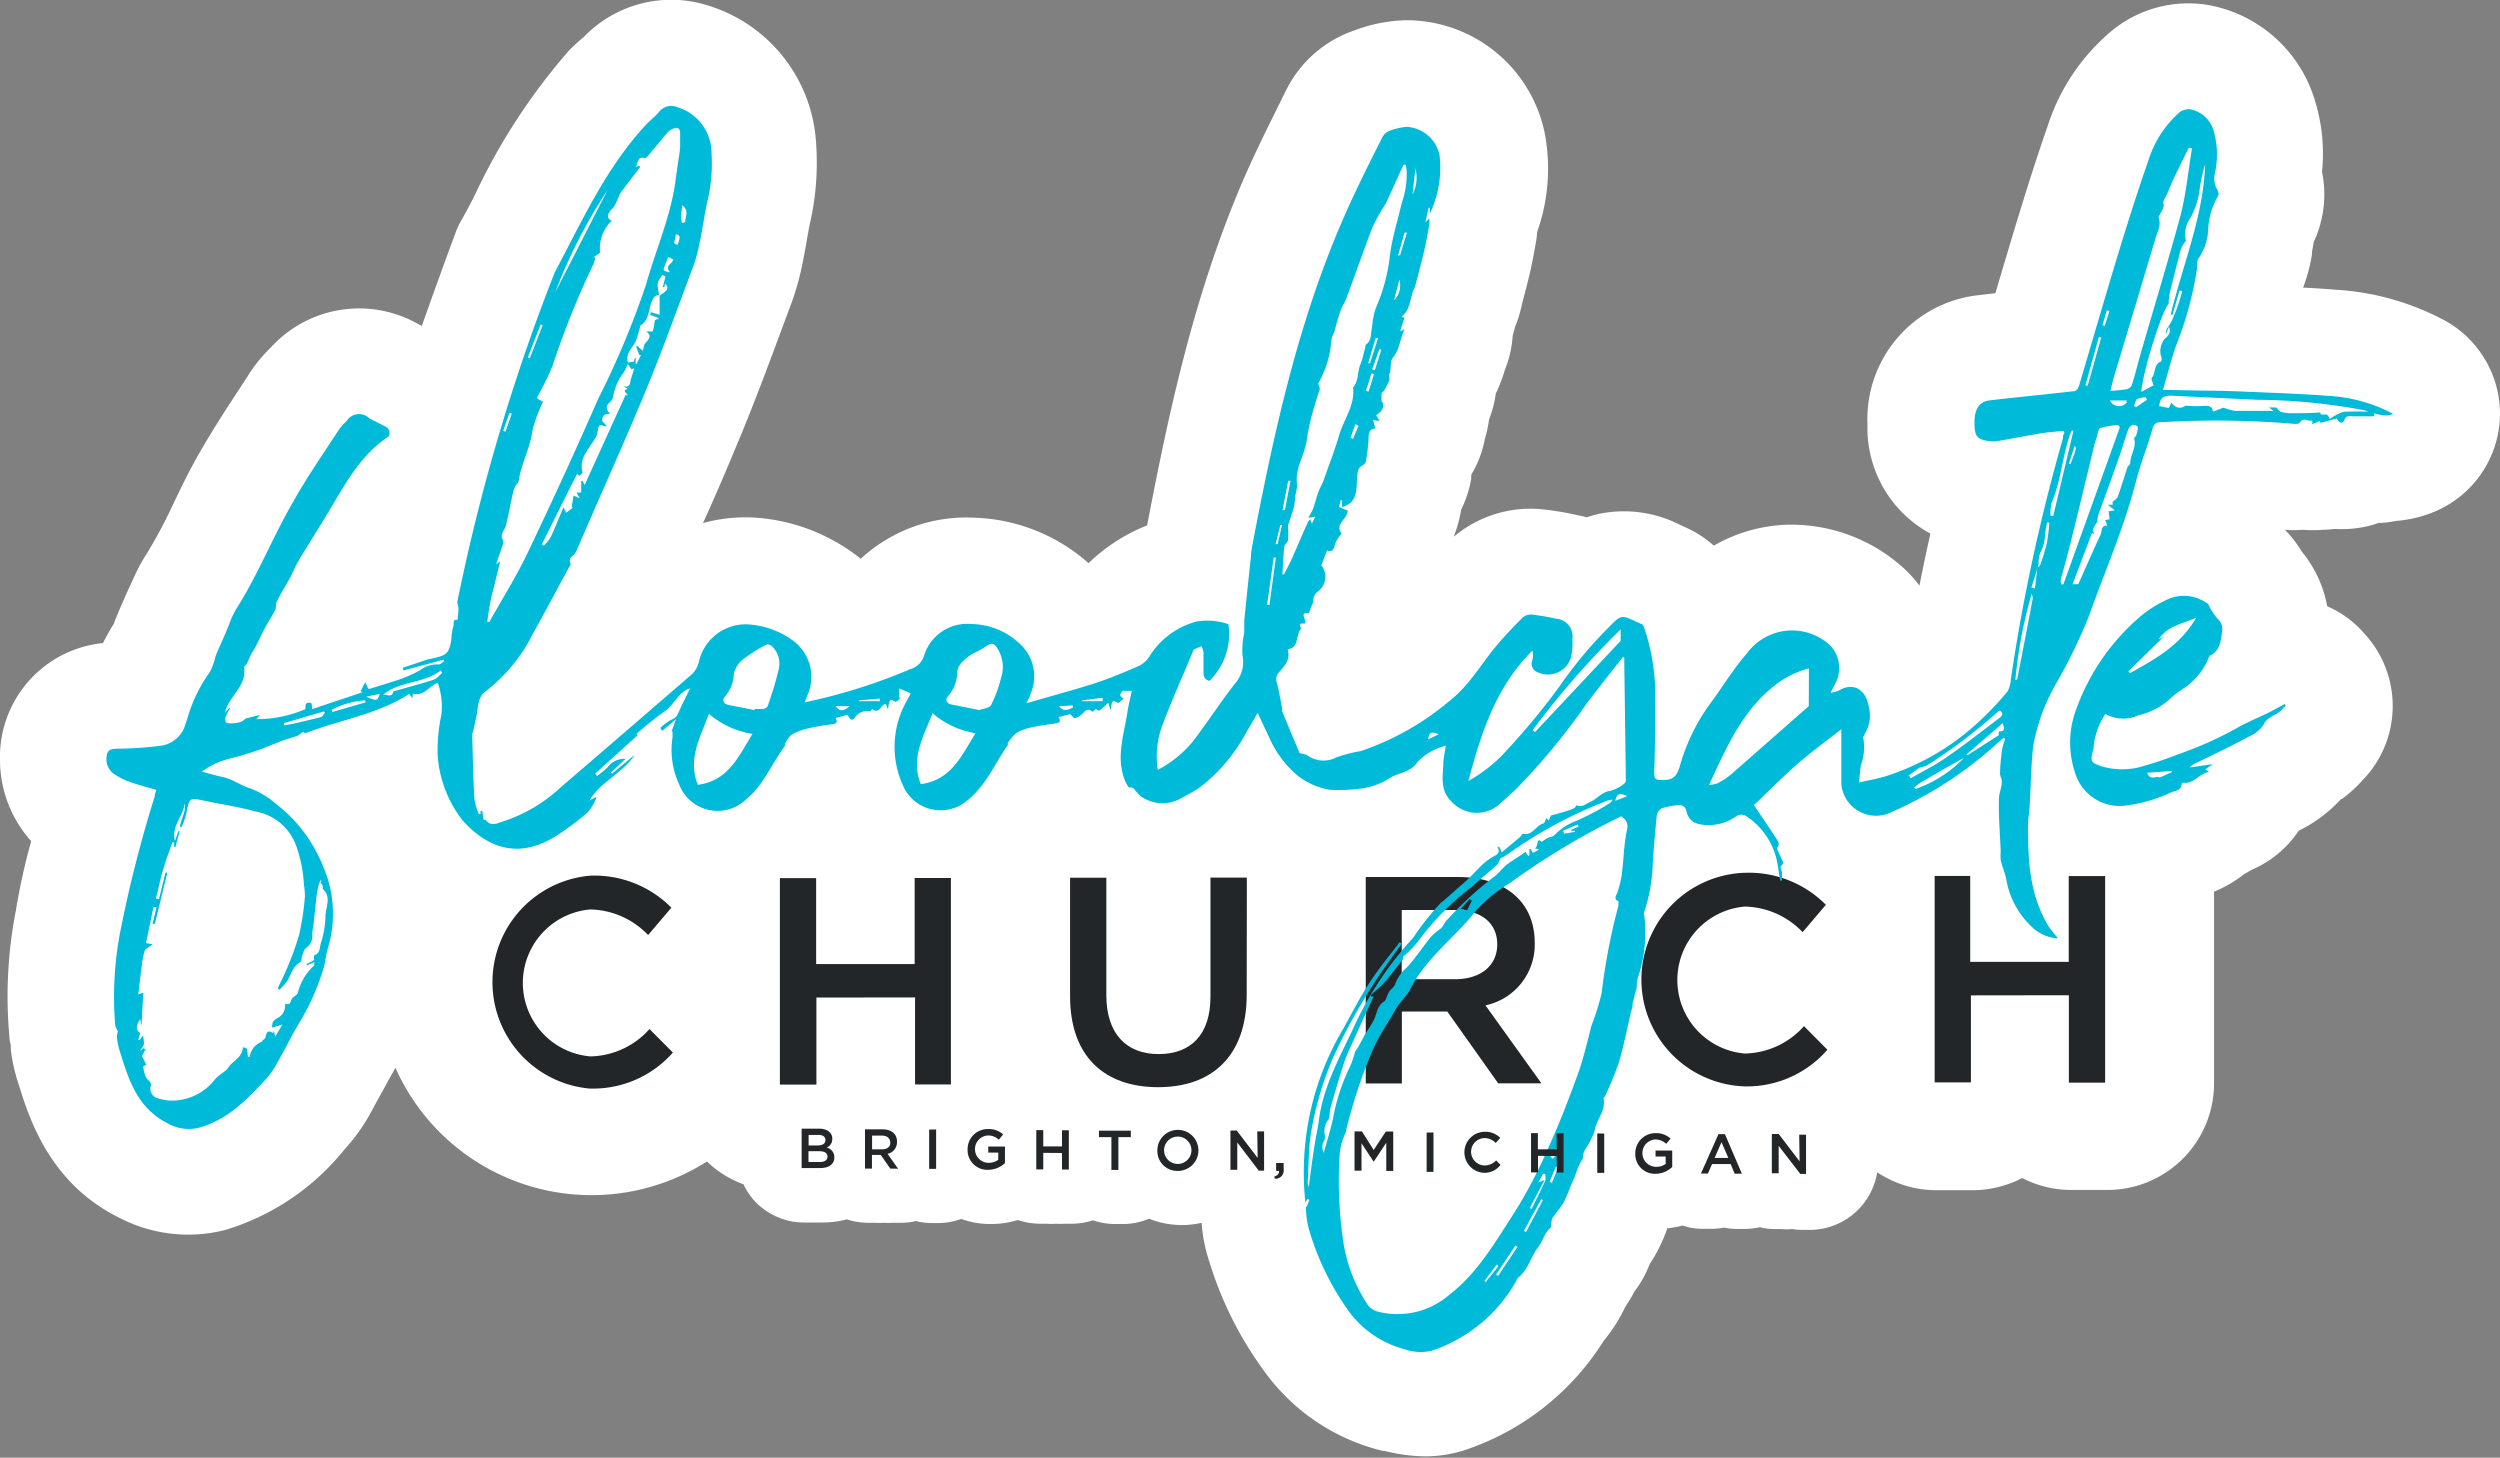 <svg xmlns="http://www.w3.org/2000/svg" viewBox="0 0 182.72 106.54"><rect x="0" y="0" width="182.72" height="106.54" fill="#808080" stroke="none"/><defs><style>.b56d7e2c-87aa-4cd5-8205-3f2c7e425a22{fill:#fff;}.af378666-a2bc-4938-a187-189aea4181ca{fill:#232628;}.b954040c-c3c2-471e-96e0-4ea83f137e75{fill:#00bada;}</style></defs><title>Asset 8FG_TextLogo</title><g id="bcf98cf3-8769-49f3-a8ed-c89c54a286fa" data-name="Layer 2"><g id="ee434d7e-3708-468b-9a8a-8f8e3d6e2dcd" data-name="Layer 1"><path class="b56d7e2c-87aa-4cd5-8205-3f2c7e425a22" d="M182.71,30.62a7.79,7.79,0,0,0-4-7.18,19.26,19.26,0,0,0-7.94-2.26c-.82-.07-1.63-.12-2.44-.16a12.48,12.48,0,0,0,.65-2.44c0-.06,0-.11,0-.18.05-.25.09-.49.12-.7a8.2,8.2,0,0,0,.61-5.14,13.06,13.06,0,0,0-.48-5.09A10,10,0,0,0,161.53.39a8.82,8.82,0,0,0-7.1,1.79,15.07,15.07,0,0,0-4.78,7.06c-.8,2.28-1.5,4.52-2.32,7.19-.5,1.66-1,3.33-1.49,5l-1.46.17A9.11,9.11,0,0,0,136.49,31a8.78,8.78,0,0,0,4.6,8c-.28,1.24-.55,2.51-.8,3.8a9.49,9.49,0,0,0-1.55-1.62,12.23,12.23,0,0,0-8.1-2.83,11.47,11.47,0,0,0-5.38,1.53,8,8,0,0,0-2.12-1.36l-.33-.15a9,9,0,0,0-6-.8q-.44.1-.84.24c-.21-.06-.43-.11-.65-.15a22.22,22.22,0,0,0-2.54-.43,8.71,8.71,0,0,0-6.53,2,10.14,10.14,0,0,0,.55-2,8,8,0,0,0,.73-2.25V34.9c0-.06,0-.13,0-.2a7.84,7.84,0,0,0,1-2.64,8.31,8.31,0,0,0,.3-1.4l.06-.16a7.58,7.58,0,0,0,.43-1.72A12,12,0,0,0,110,27a7.9,7.9,0,0,0,.56-2.48c.07-.23.13-.45.17-.63a7.82,7.82,0,0,0,.45-1.42l.12-.49c.17-.64.35-1.31.51-2s.28-1.33.38-1.89l.06-.34c.05-.28.08-.55.1-.8a13.86,13.86,0,0,0,.56-7.17,10.32,10.32,0,0,0-10.22-8.3A11.37,11.37,0,0,0,99,2.22a8.71,8.71,0,0,0-5,4.37c-.25.52-.5,1-.76,1.54-.83,1.68-1.69,3.42-2.48,5.27-3.56,8.36-5.37,16.93-6.92,25a13.08,13.08,0,0,0-4.28,2.76,13.2,13.2,0,0,0-8.32-3.32,11.37,11.37,0,0,0-8.33,3c-.24-.2-.49-.38-.75-.56a13.79,13.79,0,0,0-6.62-2.42,11.71,11.71,0,0,0-4.16.37c1-2.18,1.93-4.4,2.86-6.64,1-2.44,1.92-4.9,2.8-7.27l.81-2.18a19,19,0,0,0,.8-2.88c.12-.58.22-1.12.31-1.65s.17-1,.26-1.38a19.86,19.86,0,0,0,.43-5.71A11.2,11.2,0,0,0,51.61.36a8.87,8.87,0,0,0-8.93,2.33l0,0a15,15,0,0,0-1.09,1,45,45,0,0,0-6.91,10.62c-.32.62-.64,1.24-1,1.86a6.53,6.53,0,0,0-.39.85Q32,20.51,30.83,23.82l-.29-.15A8.73,8.73,0,0,0,19.8,25.39l-.05.05a11.36,11.36,0,0,0-1.49,1.8c-.27.44-.56.87-.84,1.3-.89,1.36-1.8,2.76-2.68,4.28-.8,1.36-1.44,2.68-2.07,4a37,37,0,0,1-1.95,3.66,11.91,11.91,0,0,0-1,1.87l-.29.62c-.28.63-.58,1.29-.87,2-.09.21-.17.42-.23.6A15.42,15.42,0,0,0,7.53,47,8.36,8.36,0,0,0,0,55.48a8.9,8.9,0,0,0,2.28,6,46.6,46.6,0,0,0-1.12,5.07,32.69,32.69,0,0,0-.47,9.25c0,.21.06.42.1.61l0,.27A12.5,12.5,0,0,0,1.28,79l.06.18c.8,2.57,2.28,7.38,7.55,9.91a10.91,10.91,0,0,0,7.59.8,17.72,17.72,0,0,0,8.68-5.86A13.71,13.71,0,0,0,27,81.5c.28-.5.53-1,.78-1.43s.48-.9.71-1.29c.13-.22.27-.48.41-.74a15.69,15.69,0,0,0,22.77,6.85,7.63,7.63,0,0,0,2.67,1.67,4.86,4.86,0,0,0,.9,1.31,5,5,0,0,0,2.68,1.41,4.8,4.8,0,0,0,.85.07h1.33a6.91,6.91,0,0,0,1.79-.23,5.06,5.06,0,0,0,.67.17,4.8,4.8,0,0,0,.85.08h.5a4.92,4.92,0,0,0,.67,0,5,5,0,0,0,.67,0h.6a4.56,4.56,0,0,0,1.11-.13,2.68,2.68,0,0,0,.27.07,4.8,4.8,0,0,0,.85.08h.51a4.84,4.84,0,0,0,1.66-.3,6.57,6.57,0,0,0,1,.27,6.12,6.12,0,0,0,1.14.1h0a6.72,6.72,0,0,0,2-.29,6.17,6.17,0,0,0,.74.19,6,6,0,0,0,.85.08h.5a5.22,5.22,0,0,0,.69,0,5.09,5.09,0,0,0,.69,0h.5a5.09,5.09,0,0,0,1.52-.25,4.73,4.73,0,0,0,.74.19,4.8,4.8,0,0,0,.85.08h.51a4.83,4.83,0,0,0,2-.39,5.88,5.88,0,0,0,1.24.36,7.1,7.1,0,0,0,1.14.11,6.56,6.56,0,0,0,1.47-.17,11.15,11.15,0,0,0,.55,2.82,26.75,26.75,0,0,0,4,8,15,15,0,0,0,8.68,5.85l.12,0a12.49,12.49,0,0,0,3,.4,9.35,9.35,0,0,0,3.35-.62A19.12,19.12,0,0,0,117.21,98a11.91,11.91,0,0,0,1.59-2.51l0,0a10.59,10.59,0,0,0,.66-1.1,7.87,7.87,0,0,0,1.11-2c.12-.18.25-.38.38-.61a12.21,12.21,0,0,0,.88-1.91l0-.09a7.5,7.5,0,0,0,1.15-.21,5.5,5.5,0,0,0,.58.16,4.69,4.69,0,0,0,.84.08H125a4.58,4.58,0,0,0,1-.09,4.43,4.43,0,0,0,1,.1h.54a4.93,4.93,0,0,0,1.09-.13,1.8,1.8,0,0,0,.22.06,4.71,4.71,0,0,0,.85.08h.5a4.2,4.2,0,0,0,.79,0,5.16,5.16,0,0,0,.79.06h.42a5,5,0,0,0,5-4.21,7.79,7.79,0,0,0,4.34,1.31h2.66a7.92,7.92,0,0,0,3.6-.89,7.75,7.75,0,0,0,3.6.87h2.65a7.79,7.79,0,0,0,7.77-7.8l0-14A8.92,8.92,0,0,0,164,63.9c.19-.1.37-.21.55-.32A7.82,7.82,0,0,0,168,60.73l.1-.06a10.33,10.33,0,0,0,3-2.27l.06,0a9.7,9.7,0,0,0,1.5-1.36h0a7.79,7.79,0,0,0,.25-10.62l-.1-.11a7.54,7.54,0,0,0-2.72-2,8.78,8.78,0,0,0-1.86-4A8.37,8.37,0,0,0,167,38.72a8.35,8.35,0,0,0,1.32,0,9,9,0,0,0,1.47,0,7.54,7.54,0,0,0,.83-.06,8.47,8.47,0,0,0,1,0,8,8,0,0,0,2.23-.44,6.78,6.78,0,0,0,1.28-.15,9,9,0,0,0,2.94-.73A7.8,7.8,0,0,0,182.71,30.62Zm-39.46-.25h0Z"/><path class="af378666-a2bc-4938-a187-189aea4181ca" d="M43.08,79.56A7.81,7.81,0,0,1,43.16,64a7.92,7.92,0,0,1,5.91,2.34l-1.7,2a6,6,0,0,0-4.23-1.87,5.39,5.39,0,0,0,0,10.74,5.93,5.93,0,0,0,4.33-2l1.71,1.72A7.78,7.78,0,0,1,43.08,79.56Z"/><path class="af378666-a2bc-4938-a187-189aea4181ca" d="M59.67,72.91v6.36H57l0-15.09h2.65v6.28l7.2,0V64.17H69.5l0,15.09H66.88V72.9Z"/><path class="af378666-a2bc-4938-a187-189aea4181ca" d="M91.12,72.68c0,4.51-2.53,6.78-6.47,6.78s-6.43-2.25-6.44-6.62l0-8.69h2.65l0,8.58c0,2.81,1.45,4.31,3.82,4.31s3.8-1.43,3.79-4.21l0-8.69h2.66Z"/><path class="af378666-a2bc-4938-a187-189aea4181ca" d="M109.5,79.18l-3.72-5.25h-3.32v5.26H99.82l0-15.09,6.73,0c3.47,0,5.61,1.82,5.62,4.78a4.54,4.54,0,0,1-3.6,4.6l4.09,5.7Zm-3.19-12.67h-3.86v5.06h3.88c1.9,0,3.1-1,3.1-2.55S108.27,66.5,106.31,66.51Z"/><path class="af378666-a2bc-4938-a187-189aea4181ca" d="M127.46,79.4a7.81,7.81,0,0,1,.08-15.61,7.92,7.92,0,0,1,5.91,2.34l-1.7,2a6,6,0,0,0-4.23-1.87,5.39,5.39,0,0,0,0,10.74,5.93,5.93,0,0,0,4.33-2l1.71,1.72A7.77,7.77,0,0,1,127.46,79.4Z"/><path class="af378666-a2bc-4938-a187-189aea4181ca" d="M144.05,72.75v6.36h-2.65l0-15.09H144l0,6.28,7.2,0,0-6.27h2.66l0,15.1h-2.65V72.74Z"/><path class="b954040c-c3c2-471e-96e0-4ea83f137e75" d="M49.09,53.44l.32-.88-1,.85-.16-.2a3.71,3.71,0,0,1,.84-.62c.39-.13.45-.42.59-.71.24-.53.51-1.05.76-1.57-.88.26-1.17,1.24-1.92,1.72a24.85,24.85,0,0,0-2,1.61l.07.11-3.09,2.79.15.18c.25-.21.51-.4.74-.62a1.55,1.55,0,0,1,1.33-.64l-1.06,1,.07.09,1.66-1.38c-.88,1.35-2.49,1.94-3.32,3.35l.47-.26s.06.06.05.06a3.84,3.84,0,0,1-.64,1.06,19.7,19.7,0,0,1-2.46,1.81c-2.55,1.54-4.8.87-6.69-1.24a8.73,8.73,0,0,1-1.81-4.71,12.38,12.38,0,0,1,.27-3A5.28,5.28,0,0,0,32,49.91c-.63.21-1,1-1.82.79l-.05.34-.22-.33c-2.31,1.51-5.06,1.89-7.59,2.88,0,0-.14-.1-.17-.12a2,2,0,0,1-.39.3c-.36.13-.74.22-1.1.36-.6.22-1.18.48-1.78.69s-1.22.4-1.85.57a5.85,5.85,0,0,0-2.27,1l.43.13c.37.09.75.2,1.12.28.7.15,1.26.6,1.94.81a6.14,6.14,0,0,1,1.94,1.16,10.59,10.59,0,0,1,1.64,1.57,10.7,10.7,0,0,1,1.27,1.88A12.29,12.29,0,0,1,24,64.38a8.72,8.72,0,0,1-.06,5c-.13.46-.17,1-.3,1.42a17.83,17.83,0,0,1-1.85,4.1c-.54.92-1,1.87-1.54,2.8a5.71,5.71,0,0,1-.77,1.12c-1.4,1.53-2.82,3-4.93,3.6a3.08,3.08,0,0,1-2.24-.29C10,81,9.38,78.84,8.72,76.71a5,5,0,0,1-.18-.95,1.44,1.44,0,0,1,.08-.38,1.6,1.6,0,0,1-.2-.46,25.09,25.09,0,0,1,.42-7.08,93.93,93.93,0,0,1,2.47-9.64c0-.15.07-.3.11-.47-.67-.2-1.31-.36-1.93-.58a4.85,4.85,0,0,1-1.07-.53,1.29,1.29,0,0,1-.64-1.09c0-.67.18-.8.83-.81a26.26,26.26,0,0,0,3.08-.21,2.15,2.15,0,0,0,1.76-1.29c.1-.25.17-.51.26-.76a10.84,10.84,0,0,1,1.62-3.33,4.79,4.79,0,0,0,.43-1.19c.33-.79.7-1.56,1-2.34a6.47,6.47,0,0,1,.45-1c1.62-2.52,2.71-5.33,4.21-7.91,1-1.8,2.21-3.52,3.34-5.27a3.92,3.92,0,0,1,.58-.65A1.06,1.06,0,0,1,27,30.58l1.2.61c.27.13.38.59.14.75-2.06,1.39-3.16,3.53-4.39,5.57-.71,1.18-1.45,2.33-2.15,3.51-.23.37-.37.79-.58,1.17-.33.6-.7,1.19-1,1.8-.1.18,0,.45-.13.63-.22.45-.51.86-.74,1.3s-.44.89-.66,1.33c-.11.21-.25.39-.35.59a4.1,4.1,0,0,0-.21.48,1,1,0,0,1-.3.42c.26,1.41-1.14,2.14-1.38,3.35l.3-.35.07,0c-.1.21-.23.41-.31.62a.51.51,0,0,0,0,.42c.05.08.26.09.39.09a3.19,3.19,0,0,0,.62-.08.82.82,0,0,0,.42-.27L19,52.25l-.26.31a8.94,8.94,0,0,0,3.58-.73c0-.2,0-.36.09-.43a.42.42,0,0,1,.35,0s.05.17.05.43l3.67-1.23-.11-.1.32-.64.23.48.12,0c.77-.24,1.54-.47,2.31-.73A11.07,11.07,0,0,0,30.68,49a2.14,2.14,0,0,1,1.39-.44c.12,0,.27-.15.41-.24l-.07-.1L29.49,49l-.06-.19,1.79-.6c.15-.05.31-.06.47-.1,1-.24,1.14-.39,1.3-1.38,0-.32.06-.64.14-.95s-.08-.52.32-.48c0-.26.06-.52.06-.79s-.11-.4-.07-.59a143.52,143.52,0,0,1,7.1-24c2-3.76,3.75-7.67,6.7-10.83.32-.34.71-.62,1-1a1.14,1.14,0,0,1,1.28-.25A3.49,3.49,0,0,1,52,11.13a11.83,11.83,0,0,1-.27,3.46c-.23,1-.37,2.09-.59,3.13a12.83,12.83,0,0,1-.46,1.72c-1.16,3.07-2.26,6.17-3.52,9.2-1.61,3.88-3.35,7.71-5,11.56a1.13,1.13,0,0,1-.24.36c-.18.17-.37.3-.22.6,0,.06,0,.18-.09.26-.9,1.66-1.79,3.32-2.71,5a12.18,12.18,0,0,1-3.41,4.11c-.55.4-.54,1.06-.64,1.66-.08.42-.18.84-.27,1.27a.88.88,0,0,0-.07.23c.05,1.54.07,3.09.16,4.64A4.27,4.27,0,0,0,35,59.5l.12,0,0-.23h.13l.09.65s.12,0,.15,0c.4.54.86.24,1.3.11a11.27,11.27,0,0,0,4.14-2.44q4.84-4.16,9.66-8.33a1.82,1.82,0,0,0,.49-.89,3.51,3.51,0,0,1,3.87-2.71,6.2,6.2,0,0,1,2.91,1.09A3.3,3.3,0,0,1,59,50.85c-.05.14-.11.29-.19.48a40.76,40.76,0,0,0,7.38-2.28c.09,0,.17-.09.26-.12a1.5,1.5,0,0,0,1.13-1.14A3.3,3.3,0,0,1,71,45.61a5.25,5.25,0,0,1,3.76,1.67,3.2,3.2,0,0,1,.52,3.52c0,.15-.13.29-.26.6,1.75-.51,3.37-.94,5-1.46,1.09-.36,2.15-.8,3.2-1.26a1.93,1.93,0,0,0,.74-.62,5.79,5.79,0,0,1,3.52-2.64,4.8,4.8,0,0,1,2.3.2,4.8,4.8,0,0,1-1.38,4.14c-.36-.07-.44-.33-.44-.64,0-.48,0-1,0-1.45a1.5,1.5,0,0,0-.14-.44l-.51.21a.25.25,0,0,0-.11.15c-.77,1.84-1.59,3.67-2.29,5.54a6.53,6.53,0,0,0-.29,3.14,8.44,8.44,0,0,0,2.55-2.06c1.06-1.38,2-2.84,3.08-4.23a2.39,2.39,0,0,0,.56-2.07,5.94,5.94,0,0,1,.13-1.66c0-.3,0-.61,0-.91.16-1.56.32-3.11.49-4.67,0-.25.05-.51.09-.76,1.53-8,3.24-15.93,6.45-23.45.93-2.19,2-4.32,3.08-6.46a1,1,0,0,1,.52-.44,4.53,4.53,0,0,1,1.26-.29,2.62,2.62,0,0,1,2.38,2.05,7.82,7.82,0,0,1-.71,4.31l0-.44h-.09l-.23,1.05.29-.27a2.9,2.9,0,0,1,0,.42c-.11.62-.21,1.24-.36,1.85-.2.88-.44,1.76-.67,2.64,0,0,0,0,0,.05-.43.69-.25,1.63-1,2.21l.21.1-.3.91.08.05.2-.15a.2.2,0,0,1,0,.08c-.32.64-.31,1.4-.82,2-.2.24-.14.7-.21,1.06,0,.07-.07.12-.08.18a1.72,1.72,0,0,1,0,.46,4,4,0,0,1-.36.71c0,.07-.17.11-.18.19a4.68,4.68,0,0,0,0,.61c.25.21.11.73-.41,1l.27.42-.48-.05.16.6c-.53.05-.49.47-.5.9a13.43,13.43,0,0,1-.19,1.52.46.46,0,0,1-.22.27c-.35.16-.37.43-.41.76-.08.69.06,1.46-.5,2a2.48,2.48,0,0,1-.61.31l0-.52H98l-.14.5.64.27c0,.62-1,1-.44,1.68a4,4,0,0,0-.39.54c-.1.18-.11.41-.21.58s-.22.13-.34.19L97,40.22l-.43,1.09a1.34,1.34,0,0,1-.26,1.93.77.77,0,0,0-.32.69c0,.15-.12.3-.17.45s-.09.27-.15.44c-.76-.11-.16.48-.27.75-.22,0-.58-.06-.29.37-.46.44-.1,1.4-1,1.51.24.77-.24,1.23-.63,1.69a.69.69,0,0,0-.17.71c.16.61.27,1.25.39,1.87,0,.08,0,.17,0,.24.44,1.07.88,2.13,1.29,3.09a2,2,0,0,1,.54.14,2,2,0,0,0,2.13.17,10.09,10.09,0,0,1,1.78-.46,19.8,19.8,0,0,0,6.45-3.63c1.44-1.1,2.3-2.64,3.42-4a29.47,29.47,0,0,1,2-2.15.92.92,0,0,1,.67-.2,17.48,17.48,0,0,1,1.76.3,1.3,1.3,0,0,1,1.18,1.51,4.11,4.11,0,0,1-.13,1.41,1.76,1.76,0,0,1-2.39,1,.66.66,0,0,1-.4-.9,1.59,1.59,0,0,0,0-.69c-2.66,2.64-3.74,6-4.68,9.53a10.82,10.82,0,0,0,2.92-2.37,49.41,49.41,0,0,0,3.81-4.64,30.61,30.61,0,0,1,3.5-4.19c1.06-1.11,1-.89,2.42-.27.12,0,.19.24.24.39a15.1,15.1,0,0,1,.76,5.33c0,1.7,0,3.4-.07,5.09,0,.57.1.59.67.59.73,0,1-.31,1.2-1a14.4,14.4,0,0,1,2.46-4.9c.8-1.12,1.53-2.3,2.43-3.33a4.09,4.09,0,0,1,6.09-.62,2.4,2.4,0,0,1,.5,2.56c-.12.28-.28.55-.46.91a2.78,2.78,0,0,0,.57-.14c1.06-.65,2-.16,2.23,1.19a2.53,2.53,0,0,1-.33,2c0,.07-.11.18-.08.25a3.83,3.83,0,0,1-.17,2c-.07.37-.08.74-.14,1.26.73-.16,1.32-.27,1.9-.44a18,18,0,0,0,6.86-4,21.84,21.84,0,0,0,2.09-2.21,2,2,0,0,0,.25-.9,135.7,135.7,0,0,1,3.81-17.61c0-.11,0-.22.07-.33s0-.06,0-.21c-.56.06-1.15.09-1.73.19-1,.16-2.06.38-3.09.55a2.49,2.49,0,0,1-.72,0c-.85-.13-1-.39-1-1.36s.36-1.51,1.07-1.6c1.37-.17,2.75-.3,4.12-.45l2-.22c.31,0,.4-.23.48-.49.93-3.15,1.85-6.31,2.8-9.45.71-2.31,1.43-4.62,2.23-6.89a7.72,7.72,0,0,1,2.31-3.58,1.15,1.15,0,0,1,.78-.2,2.23,2.23,0,0,1,1.73,1.71,6.26,6.26,0,0,1,.06,2.92,1.74,1.74,0,0,0,.1,1.14c.19.26.2.48.08.64a5.31,5.31,0,0,0-.68,2.45,4,4,0,0,1-.68,2c-.17.19-.11.58-.15.89A26,26,0,0,1,159,25.38c-.33,1-.59,2-.91,3.11l2.89.06c1.25,0,2.49.05,3.73.1,1.81.08,3.62.14,5.42.28a11.39,11.39,0,0,1,4.78,1.32c-.59.26-1.09,0-1.6-.08-.18-.06-.35-.14-.53-.19a43.49,43.49,0,0,0-7.8-.76l-6.3-.3c-.56,0-.8.14-.87.76l.71.14.18-.39c.29.35.59.5,1,.24.08-.05.21,0,.32,0a7.53,7.53,0,0,0,.95,0c.36,0,.68-.09.78.42l.45-.18c.11,0,.22-.13.32-.11a4.92,4.92,0,0,0,.81.23c.95,0,1.89,0,2.84,0l-.34-.25h.53c.15.14.24.3.36.33a3.11,3.11,0,0,0,.86.09c.67,0,1.34,0,2-.06l.05.16c.19,0,.35,0,.44,0a.92.92,0,0,1,.21.33,3.36,3.36,0,0,1,1-.53,19.3,19.3,0,0,1,2,0l.27.15-.06.18c-.5,0-1,0-1.5,0-.25,0-.48-.11-.63.24s-.38.26-.57-.09l-1.18.33-.07-.14L169,31l0-.27c-.28.12-.65-.29-.9.15-.05.09-.28.12-.41.1a68.08,68.08,0,0,0-9.79-.12c-.34,0-.48.13-.58.49-.37,1.3-.89,2.57-1.22,3.89-.87,3.36-2.27,6.54-3.43,9.8a38.83,38.83,0,0,1-2.26,4.69,14.26,14.26,0,0,0-1.81,4.81c-.15,1.34-.16,2.7-.24,4,0,.61-.13,1.22-.14,1.83,0,2.53.11,5,1.48,7.29.19.31.45.58.72.93a3.06,3.06,0,0,1-1.66-.62,6.17,6.17,0,0,1-2.14-3.79c-.1-.44-.29-.87-.39-1.31a2.49,2.49,0,0,1,0-.6c-.05-1.3-.17-2.61-.13-3.91,0-.46.28-.93.19-1.42a1.67,1.67,0,0,1-.11-.34c0-.61.07-1.21.15-1.82a4.6,4.6,0,0,1,.23-.78l-.14-.07c-.44.39-.87.79-1.32,1.16A28.22,28.22,0,0,1,138,59.46a2.54,2.54,0,0,1-3.42-2.16c0-1.3,0-2.6,0-4-1.13.88-2.27,1.71-3.33,2.64s-2.09,2-3.06,2.9c.55.82,1.12,1.65,1.66,2.49.11.17.25.33.06.61-.09.12.16.47.25.72s.31.4,0,.64c-.07.05.07.32.08.49a5.44,5.44,0,0,1,0,.57h-.14c-.08-.5-.13-1-.24-1.49a5.22,5.22,0,0,0-2.16-3.17.68.68,0,0,0-.86,0,3.41,3.41,0,0,1-2,.6c-.75,0-1.39-.18-1.58-1-.09-.43-.38-.5-.75-.44a4.83,4.83,0,0,0-1.08.23.74.74,0,0,0-.34.54c-.12,1.14-.21,2.28-.29,3.42a12.28,12.28,0,0,1-.63,3.61c0,.06-.07.13,0,.18a10.31,10.31,0,0,1-.5,4.74c-.06.25,0,.53-.09.78s-.17.67-.26,1c0,.14,0,.28-.07.42-.3,1.27-.55,2.56-.91,3.81a23.32,23.32,0,0,1-1,2.46c0,.09-.16.17-.14.24.19.9-.54,1.54-.65,2.36a5.68,5.68,0,0,1-.75,1.44,1.3,1.3,0,0,0-.09.4s0,.11,0,.14a5.71,5.71,0,0,0-.62,1.41c-.12.24-.22.47-.32.71a10.57,10.57,0,0,1-.49,1.14c-.23.4-.56.75-.82,1.14a1.36,1.36,0,0,0-.09.42c0,.1,0,.25-.07.31-.44.38-.55,1-.89,1.4-.53.71-.72,1.65-1.46,2.23a.68.68,0,0,0-.14.25,11.11,11.11,0,0,1-6.23,5.1,3.62,3.62,0,0,1-1.94-.13,7.38,7.38,0,0,1-4.22-3,19.86,19.86,0,0,1-2.77-5.82,6.78,6.78,0,0,1-.2-1.5c0-.06.06-.12.09-.18s.11-.28.17-.41l-.16-.07-.15.3c0-.06,0-.09,0-.13a20.53,20.53,0,0,1,2.81-12.67c.62-1.13,1.21-2.28,1.92-3.36s1.44-1.94,2.17-2.91l.15.11c-.22.31-.45.61-.66.92a42.49,42.49,0,0,0-4.32,7.33,23.72,23.72,0,0,0-1.66,5.64c-.18,1.17-.16,2.37-.23,3.56a1.17,1.17,0,0,0,.07.35c.15-1.1.27-2.07.42-3,.1-.66.25-1.32.34-2,.35-2.51,1.61-4.68,2.64-6.92a24.51,24.51,0,0,1,4.22-6.29A21.21,21.21,0,0,1,105.29,66c.56-.44,1.08-.95,1.62-1.4s1-1,1.46-1.43a4.54,4.54,0,0,1,.79-.57c.26-.15.54-.26.27-.73l.18.07.14.36c.47-.39.91-.75,1.34-1.12.08-.07.16-.25.22-.24.71.16.94-.62,1.5-.76.08,0,.12-.22.2-.37l.21.16c0-.12.09-.24.13-.36,1.74-.49,1.74-.49,1.86-.76.4.2.68-.1,1-.23.52-.22.86-.75,1.51-.82a2.78,2.78,0,0,0,1-.53.38.38,0,0,0,.11-.29l-.12-8.92-.08-.06c-.87,1.11-1.75,2.22-2.61,3.34a48.1,48.1,0,0,1-5.27,6.39l-1.11,1a2.47,2.47,0,0,1-3.4,0c-1-.85-.8-1.84-.75-2.86,0-.41.1-.82.18-1.37a4.66,4.66,0,0,0-.76.27,3.9,3.9,0,0,0-1.32.94c-.48.71-1.25.76-1.89,1.08a5.1,5.1,0,0,1-2.14.83,12.13,12.13,0,0,1-2.41.1,5.36,5.36,0,0,1-2.27-1A7.65,7.65,0,0,1,92.81,54l-.89-1.9-.87,1.5a12.47,12.47,0,0,1-3.33,3.93c-.46.33-1,.58-1.5.87a2.74,2.74,0,0,1-2.51,0,1.89,1.89,0,0,1-.63-.5c-.16-.16-.2-.38-.53-.35-.11,0-.31-.43-.4-.69-.56-1.61,0-3.17.24-4.75.08-.54.22-1.07.33-1.62l-.67,0c-.13.18-.35.39.08.55l-.38.35c-.47-.25-.49-.23-.57.55L81,51.36c-.13.12-.23.23-.35.32s-.28.41-.55.14c0,0-.17.14-.27.21-.2-.24-.44-.19-.64.06a1.6,1.6,0,0,1-.63.41c-.06,0-.2-.17-.35-.31l-.84.22c.15.25.13.41-.2.46-.59.08-1.18.16-1.76.29a3.64,3.64,0,0,0-1.13.41,3,3,0,0,0-.62.74s0,.1,0,.14c-.94,1.34-1.57,2.91-2.9,4a3,3,0,0,1-4.79-1.1,6.8,6.8,0,0,1,.34-6.19c.06-.13.14-.26.26-.48l-.85-.37V51h.11l-.35.31c-.45-.25-.46-.24-.58.54l-.15-.4c-.37,0-.46.82-1,.36L63.6,52a1.26,1.26,0,0,0-.5,0,1.09,1.09,0,0,0-.55.35c-.29.44-.43.24-.59-.11l-.9.24c.18.26.11.4-.2.45a17.67,17.67,0,0,0-1.77.3,4,4,0,0,0-1.21.46c-.22.12-.35.42-.51.65,0,0,0,.13,0,.18-1,1.32-1.56,2.88-2.87,3.93a3,3,0,0,1-4.86-1.12,5.93,5.93,0,0,1-.49-3.4,3.53,3.53,0,0,0,0-.46Zm99.82-11.95c.07-.06.18-.11.2-.19a14.94,14.94,0,0,0,.49-1.61,12.53,12.53,0,0,0,.18-1.5l-.16,0c-.05.27-.11.55-.15.83a3.23,3.23,0,0,1-.22,1.12,1.79,1.79,0,0,0-.25,1,2.21,2.21,0,0,1-.08.37l-.45,1.44.26.05ZM48.18,21.57c-.27,0-.39.12-.52.41-.28.61-.18,1.43-.89,1.83,0,0,0,.09,0,.14-.09.3-.16.61-.27.91-.21.55-.85.95-.59,1.66a4,4,0,0,1-.32.69A4,4,0,0,0,44.81,29a.69.69,0,0,1-.21.37c-.31.25-.36.52,0,.88-.55-.05-.58.28-.59.52l.35.38c-.28.06-.58-.32-.65.22a1.72,1.72,0,0,1-.15.56c-.21.38-.49.72-.7,1.1a1.78,1.78,0,0,0-.28,1.52s-.15.15-.22.23l-.19-.14L39.6,39.78l.15.1a3.41,3.41,0,0,0,.51-.64c.31-.67.58-1.36.92-2.16l.2.4.51-.4h-.11l.14-.86.45.2L42.14,36l.34,0v-.86h.09l.16.31,3-6.6.14.06c0-.17-.46-.36,0-.48l-.27-.2c.51.12.43-.3.51-.52a7.59,7.59,0,0,0,.24-.8l-.19.09c-.12-.18-.23-.33-.33-.49l.5-.08.07-.27.06,0,0,.44h.06l.33-.65h-.12l-.24-.62.08-.05.42.36c.06-.22.06-.43.17-.55.27-.3.52-.56.06-.87.19,0,.47,0,.49,0a4.13,4.13,0,0,0,.14-.8l.31-.16L47.5,23l.07-.18.64.18v-1.4c.61-.37.69-.53.41-.88l-.07.27-.11,0,.2-.78-.22-.12C48,20.68,48,20.68,48.18,21.57ZM23.42,64.5l.08-.16-.08,0-.08.18a6,6,0,0,0-.17.73c-.1.81-.18,1.63-.27,2.45a4.85,4.85,0,0,0-.08.53,1.08,1.08,0,0,1-.44,1.05c-.19.12-.24.47-.34.73,0,.1,0,.27-.09.31-.59.31-.68,1-1,1.44a5.78,5.78,0,0,1-.53.58l-.12-.1c.18-.4.39-.8.56-1.2a22.56,22.56,0,0,0,1-2.7,19.81,19.81,0,0,0,.43-2.88,8.21,8.21,0,0,0-.08-.84,9.73,9.73,0,0,0-.48-2.55,3.87,3.87,0,0,0-3.06-2.76c-1.23-.34-2.49-.52-3.74-.79-1.09-.23-1.09-.23-1.31.92a6.21,6.21,0,0,1-.34,1l-.13,0c.06-.59.47-1.11.35-1.73-.09.93-1,1.65-.71,2.76l.24-.72.1,0-.31,1.16-.09,0,0-.35-.13,0c-.23.66-.48,1.32-.68,2s-.35,1.41-.52,2.11l.22.05.47-1.94.14,0-.91,3.74-.17,0,.29-1.23-.22,0-.55,2.64.48.08c-.25.21-.51.32-.58.5a6.53,6.53,0,0,0-.22,1.17c-.09.67-.16,1.33-.24,2,0,0,0,0,0,0l.36-.13L10.34,75h0l-.09-.5c-.35.47-.31.81,0,1L10.1,76l.12,0,.23-.32a3,3,0,0,1,.07.66,1.86,1.86,0,0,1-.28.43l.06,0,.18-.16.15.08c-.09.18-.19.34-.26.52,0,0,.07.1.1.16s.15.31.23.46l-.23.09a2.2,2.2,0,0,0,.24.89c.15.18.38.29.31.55a.72.72,0,0,0,.55.92,3.37,3.37,0,0,0,1.18.16,4,4,0,0,0,3-1.6,3.6,3.6,0,0,1,.47-.39,3.86,3.86,0,0,0,.38-.3,3.8,3.8,0,0,1,.29-.38c.41-.34.83-.66.87-1.24l.3.12.06.6.13,0a1.36,1.36,0,0,1,.92-1.12s0-.13.08-.14c.29-.08.08-.9.71-.48l.06-.16.09.43.53-.9-.75.23c0-.44.05-.5.46-.74a1,1,0,0,0,.48-1c.15,0,.34.12.43-.21s.43-.37.51-.6a3.93,3.93,0,0,1,1.2-2s0-.17,0-.24l-.55.25,0-.11.54-.29a1.7,1.7,0,0,1,0-.35c.44-.13.4-.55.48-.85a6.87,6.87,0,0,0,.35-2c0-.65.47-1.39-.2-2,0,0,0-.15,0-.23A2.3,2.3,0,0,0,23.42,64.5Zm95.07-4.84a54,54,0,0,0-8.16,4.9,11.11,11.11,0,0,0-2.37,1.9c-1.54,2-3.71,3.5-4.88,5.83-.26.53-.78.94-1.07,1.48-.57,1-1.27,2-1.74,3.12a36.58,36.58,0,0,0-1.88,5.7c0,.2-.15.39-.21.59a4.77,4.77,0,0,0-.25,1,29.33,29.33,0,0,0,.19,6.14A11.41,11.41,0,0,0,100,95.42a1.37,1.37,0,0,0,.69.44,5.78,5.78,0,0,0,5.22-1.21c2.11-1.62,3.4-3.92,4.81-6.08a36.52,36.52,0,0,0,2.54-4.89c.76-1.68,1.42-3.41,2.05-5.14.42-1.16.7-2.37,1-3.56a18.87,18.87,0,0,0,.75-2.39,44.9,44.9,0,0,1,1.23-6.4c0-.09,0-.28,0-.31-.39-.2-.15-.43-.07-.67a8.27,8.27,0,0,0,.31-1.26c.13-1,.15-2.07.34-3.08C119,60.35,119,60,118.49,59.66ZM36.27,41.2l.07,0,.22-.18c-.13.55-.25,1-.37,1.51s-.26,1-.36,1.51-.15.94-.22,1.41l.16,0c.95-1.7,2-3.36,2.83-5.12q2.67-5.58,5.15-11.24a62,62,0,0,0,3.45-8.24c.73-2.61,1.87-5.11,2.2-7.84.09-.75.23-1.49.31-2.23,0-.32,0-.65,0-1s-.12-.55-.54-.36a1.13,1.13,0,0,0-.36.24c-.45.52-.88,1.06-1.33,1.58-.1.12-.25.33-.34.31-.61-.14-.49.42-.68.67l.24-.12.09.1-1.44,1.89c-.14.31-.26.61-.41.9s-.23.26-.33.41-.38.53.1.73a2.81,2.81,0,0,0-.85,2.34l-.49.35.14,0a2.75,2.75,0,0,1-.14.49,62.52,62.52,0,0,0-3,7.46A18.8,18.8,0,0,1,39.27,29a.4.4,0,0,0,0,.13l.42.24a10.1,10.1,0,0,0-.78,2.12c-.17,1.27-.81,2.4-1,3.66,0,.1-.12.19-.18.28a2.11,2.11,0,0,0-.21.46c-.19.85-.34,1.7-.55,2.54-.09.35-.49.64-.19,1.07,0,.05,0,.16,0,.23Zm59.36-3.35c.14-.28.27-.48.35-.69.14-.4.24-.82.39-1.23.09-.25.24-.49.34-.74.4-1.14.84-2.27,1.18-3.42s1.16-2.16,1-3.45c.42-.46.31-1.1.52-1.64s.26-.89.39-1.33c0-.05,0-.12,0-.14.43-.26.38-.71.45-1.12s.06-.58.12-.86a3.56,3.56,0,0,1,.22-.79,13.08,13.08,0,0,0,1-3.8c.16-1.28.57-2.53.86-3.8a6.17,6.17,0,0,0,.35-2.48l-.06-.32-.16,0c-.42.91-.83,1.83-1.25,2.75-.06.11-.14.22-.2.33a12.42,12.42,0,0,0-.83,1.52c-.65,1.7-1.25,3.42-1.88,5.13-.12.33-.33.62-.44.94-.18.51-.31,1-.46,1.55a3.33,3.33,0,0,0-.21.54A7.37,7.37,0,0,1,96.36,28c0,.21.12.33.1.43-.09.33-.22.65-.31,1A17.3,17.3,0,0,0,95.53,32c-.1,1.17-.91,2.18-.73,3.4,0,0,0,.05,0,.07,0,.28-.1.56-.14.85a5.71,5.71,0,0,1-.08.71c-.12.46-.29.92-.44,1.37a.57.57,0,0,0,0,.13,5.48,5.48,0,0,1,0,.91c0,.2-.26.36-.28.54-.07.67-.09,1.34-.13,2l.12,0c.26-.53.53-1,.76-1.58.34-.75.64-1.51,1-2.27a.83.83,0,0,1,.16-.17l.11.31.26-.51Zm64.58-27-.23-.06c-.25.5-.5,1-.74,1.5-.15.3-.29.59-.43.89l-.42,1c-.1.22-.31.46-.27.65.08.36-.13.57-.25.83-.05.08-.12.19-.1.26.21.57-.11,1.07-.25,1.57-1,3.35-2,6.69-3,10-.1.33-.17.66-.28,1.08a11.33,11.33,0,0,0,1.19-.12.56.56,0,0,0,.38-.3c.21-.65.37-1.3.56-2,1-3.47,2.05-6.91,3-10.4C159.78,14.19,159.93,12.5,160.21,10.83Zm-28,38a6.92,6.92,0,0,0-2.53,1.27c-2.35,1.86-3.5,4.51-4.77,7.25a2.3,2.3,0,0,0,.6-.11,5.36,5.36,0,0,0,1-.65l5.69-5Zm-22.59,14a1.58,1.58,0,0,1-.27.42c-.59.53-1.19,1-1.79,1.56a19.69,19.69,0,0,0-4,4.08,7,7,0,0,1-1,1s0,.1,0,.17c-.39.52-.78,1-1.2,1.52s-.77.75-1.16,1.13c0,0,0,.05,0,.11l.19,0c-.59,1.29-1.18,2.55-1.75,3.83a9.66,9.66,0,0,0-.49,1.26c-.32,1-.63,2.06-.92,3.1-.08.27,0,.64-.16.82a1.38,1.38,0,0,0-.26,1,1,1,0,0,1,0,.47.91.91,0,0,0-.06.94c.25-.9.5-1.69.68-2.51a14.2,14.2,0,0,1,1.22-3.75,7.07,7.07,0,0,0,.4-1.16,2.59,2.59,0,0,0,.21-.3c.19-.34.36-.68.55-1s.48-.72.65-1.1.22-1,.76-1.28c0,0,0-.06.06-.1a4,4,0,0,1,.23-.55c.14-.22.41-.38.47-.61a2.93,2.93,0,0,1,.82-1.17c.66-.69,1.17-1.51,1.78-2.25a5,5,0,0,1,.74-.63c.19-.18.28-.48.49-.66a25.54,25.54,0,0,1,3.24-3c.39-.24.68-.65,1-.93s1-.66,1.45-1l.18.28.1,0v-.49l.09,0,.17.29.46-.25-.41-.12c.39.15.15-.9.6-.43a3.68,3.68,0,0,1,.39-.28c.17-.09.4-.09.53-.22A4.31,4.31,0,0,1,115.2,60a18.39,18.39,0,0,0,2.44-1.29c.1-.05.15-.16.23-.25a.89.89,0,0,0-.45.08,32.24,32.24,0,0,0-7.22,3.89A4.52,4.52,0,0,1,109.66,62.74ZM71.58,51.9c.28-.11.74-.15.85-.36a9.06,9.06,0,0,0,.72-1.94,2.55,2.55,0,0,0-.29-2.27c-.19-.27-.38-.38-.71-.14a9,9,0,0,1-1,.56c-.55.33-1.13.75-1.19,1.39a2.65,2.65,0,0,1-.65,1.71c-.23.25-.18.55.23.64Zm-16.42,0,0-.09a4.26,4.26,0,0,0,.62,0c.12,0,.3-.11.33-.21a25.56,25.56,0,0,0,.81-2.71,1.75,1.75,0,0,0-.49-1.65c-.1-.09-.31-.18-.4-.13a9.64,9.64,0,0,0-1.61,1,1.91,1.91,0,0,0-.78,1.1A2.7,2.7,0,0,1,53,50.89c-.24.27-.15.55.24.63Zm13,.22c-.67,1.72-1.62,3.31-.86,5.19,2.24-.29,3-2.12,4-3.72A6.39,6.39,0,0,1,68.17,52.14ZM51,57.36c2.24-.28,3-2.11,4-3.72a6.43,6.43,0,0,1-3.19-1.47C51.2,53.88,50.24,55.47,51,57.36Zm99.65-14.65.16,0,4.13-11.49-.13-.15a5.89,5.89,0,0,0-1.29.21c-.17.07-.21.47-.29.73a4.84,4.84,0,0,0-.19.65c-.55,2.24-1.08,4.5-1.64,6.75-.24,1-.53,2-.78,2.94A1,1,0,0,0,150.65,42.71ZM158.79,23l-.14,0c.88-3.65,2.39-7.15,2.52-11a11.51,11.51,0,0,0-.39,1.74,5.67,5.67,0,0,1-.69,2.19,2,2,0,0,0-.32,1.66,2.43,2.43,0,0,0-.37.6c-.29,1.09-.56,2.18-.83,3.27a5.79,5.79,0,0,0-.07.77c-.37.2-1.85,4.7-2,6.42l.9-.49c-.05-.2-.2-.46-.13-.54.3-.35.13-1,.66-1.19.07,0,.08-.31,0-.44a1.43,1.43,0,0,1,.28-1.22c.23-.21.51-.44.31-.89l-.22.57c0-.42.07-.36.43-1a12.84,12.84,0,0,0,.76-2.16l-.19-.06Zm-4.74,13.89.37,0c0-.13-.06-.24,0-.21.17-.17.31-.25.35-.35.14-.36.25-.73.37-1.09s.22-.67.36-1.13c0,0,.19-.15.2-.29,0-.59.47-1.13.28-1.77,0-.06.13-.16.16-.26a1.77,1.77,0,0,0,.11-.6.48.48,0,0,0-.39-.14.65.65,0,0,0-.32.37c-.23.62-.41,1.26-.62,1.88-.5,1.41-1,2.81-1.52,4.22a1.88,1.88,0,0,0-.1.47c0,.35-.52.58-.25,1,0,0,0,0,0,.06l-.15-.1-1.42,3.75.42,0c.55-1.24,1.08-2.45,1.64-3.65.1-.23,0-.65.46-.63a2.68,2.68,0,0,0-.07-.27.9.9,0,0,0-.07-.14l.33-.06-.08-.58.46-.07Zm-42,16.5.14.12,6.26-6.67V46A62.49,62.49,0,0,0,112,53.39Zm27.45,3.29.16.2c.93-.55,1.89-1,2.77-1.65,1.25-.86,2.44-1.8,3.65-2.71.18-.14.42-.31.12-.57,0,0-.08,0-.1,0a39.32,39.32,0,0,1-5.28,4,2.26,2.26,0,0,1-.54.16ZM44.4,13.9a37.86,37.86,0,0,0-3.82,7.47ZM148.49,43.41a32.88,32.88,0,0,0-1.19,6.29c.08,0,.13-.05.14-.09q.57-2.93,1.13-5.86A.84.84,0,0,0,148.49,43.41Zm1.38-5.71.2,0,1.47-6.2-.1-.05a3,3,0,0,0-.15.31c-.56,1.62-.65,3.36-1.34,5A2.93,2.93,0,0,0,149.87,37.7ZM28,50.78c.26-.05.64.26.75-.25,0,0,.17-.05.27-.07.89-.26,1.79-.49,2.67-.78.24-.08.42-.33.63-.5l-.1-.18C30.92,50,29.2,49.75,28,50.78Zm111.92,6.78.08.11a9.15,9.15,0,0,0,3.55-2.28c-1,.53-1.95,1.09-2.92,1.66C140.34,57.2,140.12,57.39,139.88,57.56Zm6.49-4.74-2.69,2.33.06.06,2.3-1.47c0-.13,0-.3.05-.29C146.62,53.49,146.44,53.12,146.37,52.82ZM23.75,52.09,23.66,52l-2.9.85,0,.17.7-.13c.66-.15,1.33-.31,2-.48C23.6,52.35,23.67,52.19,23.75,52.09ZM152.42,28.15l.16.06,1-3.56-.18,0ZM26.7,51.34l0-.15a5.85,5.85,0,0,0-2.46.69l.05.16ZM93.25,40.75l-.16,0-.48,3.47.17,0Zm18.56,47.54.13.07c.34-.69.69-1.37,1-2.07.06-.14,0-.34,0-.5h-.16l-.34.63.45-.18Zm-2.46,4.86.14.11,1.42-2.13-.15-.1Zm3.42-5.44-.12-.06c-.43.77-.85,1.54-1.27,2.31l.15.09Zm42.66-58.28v-.16h-1.22A.74.74,0,0,0,155.43,29.43ZM49.85,15c0,.23-.05.45-.06.67s0,.37.05.63c0,0,.24-.05.24-.1C50.09,15.81,50.39,15.39,49.85,15ZM38.57,26.14l.15.05.94-2.42-.14-.06Zm55.75,9-.17,0-.41,2.15.17,0Zm62.59-5.92-.07-.18a1.54,1.54,0,0,0-.63.12c-.13.08-.16.33-.23.51l.15.09ZM48.84,18.78l-.27.68c-.12.31-.11.34.41.45-.46-.5.16-.6.23-.94Zm51.88,5.94-.18,0L100,26.55l.13,0Zm13.54,59-.2-.17-.75,1,.19.15Zm.57-23,0-.07.55-.24-.07-.15-1.06.45.06.22.8-.13s0,0,0-.08Zm-11.59-46.5a2.72,2.72,0,0,0,.21-1.92Zm-1.35,7.73a1.58,1.58,0,0,0,.39-1.52ZM62.78,51.19v.06H64.3l0-.19Zm16.31,0v.06h1.5V51ZM102.83,17l-.17,0-.48,1.66.15,0Zm-2.54,10,.19.06.48-1.5-.14-.05ZM77.41,51.61c.32.44.65.27,1,.11v-.16Zm-15.33,0h-1C61.41,52.1,61.75,51.9,62.08,51.63Zm38.34-24.26-.18-.07-.4,1.28.19.06ZM26.76,50.92c.81.33.81.33,1-.21ZM37.41,30.23l-.17-.06-.46,1.32.16.06Zm75.85,56.14.16.09.47-1.15-.16-.06Zm38.39-53.8c-.08.23-.16.46-.23.68s-.14.44-.2.66l.11,0C151.76,32.79,151.76,32.79,151.65,32.57ZM99.29,31.12,99.06,31l-.35,1,.18.08Zm7.94,35.41.34-.7-.15-.12-.67.71Zm2.3,26-.13-.11-.91,1.21.1.07Zm8.53-34,.87-.34C118.39,57.93,118.17,58,118.06,58.52ZM49.52,17.91c.22-.59.19-.72-.11-.79l-.14.65Zm55.63,35.76c-.53-.24-.7-.14-.77.37Zm48.52-29.9.16.05.34-1.08-.19-.06Zm-60.44,16,.15,0,.32-1.4-.12,0Z"/><path class="af378666-a2bc-4938-a187-189aea4181ca" d="M60.83,83.24a.68.68,0,0,1-.41.64.7.7,0,0,1,.56.71c0,.52-.42.79-1.06.78H58.59V82.49h1.29C60.47,82.5,60.84,82.79,60.83,83.24Zm-.5.08c0-.23-.18-.37-.51-.37H59.1v.77h.69C60.11,83.71,60.33,83.59,60.33,83.32Zm.15,1.21c0-.24-.19-.39-.59-.39h-.8v.79h.83C60.27,84.93,60.48,84.79,60.48,84.53Z"/><path class="af378666-a2bc-4938-a187-189aea4181ca" d="M65.07,85.41l-.7-1h-.64v1h-.51l0-2.87h1.28c.66,0,1.07.35,1.06.92a.86.86,0,0,1-.69.87l.77,1.09ZM64.48,83h-.74v1h.74c.36,0,.59-.18.59-.48S64.85,83,64.48,83Z"/><path class="af378666-a2bc-4938-a187-189aea4181ca" d="M68.42,82.55l0,2.88h-.51l0-2.87Z"/><path class="af378666-a2bc-4938-a187-189aea4181ca" d="M72.2,85.5A1.44,1.44,0,0,1,70.72,84a1.47,1.47,0,0,1,1.49-1.48,1.58,1.58,0,0,1,1.11.39L73,83.3a1.1,1.1,0,0,0-.8-.31,1,1,0,0,0-.94,1,1,1,0,0,0,1,1,1.21,1.21,0,0,0,.7-.22v-.53h-.73v-.44h1.22v1.21A1.84,1.84,0,0,1,72.2,85.5Z"/><path class="af378666-a2bc-4938-a187-189aea4181ca" d="M76.25,84.26v1.21h-.51l0-2.87h.51v1.19h1.37V82.61h.5l0,2.87h-.5V84.27Z"/><path class="af378666-a2bc-4938-a187-189aea4181ca" d="M81.74,85.51h-.51l0-2.4h-.91v-.47l2.33,0v.47h-.91Z"/><path class="af378666-a2bc-4938-a187-189aea4181ca" d="M86.08,85.58a1.45,1.45,0,0,1-1.49-1.49,1.5,1.5,0,1,1,1.49,1.49Zm0-2.51a1,1,0,0,0-1,1,1,1,0,0,0,1,1,1,1,0,0,0,1-1A1,1,0,0,0,86.09,83.07Z"/><path class="af378666-a2bc-4938-a187-189aea4181ca" d="M91.89,82.69h.5l0,2.87H92l-1.57-2.06v2h-.5l0-2.87h.46l1.53,2Z"/><path class="af378666-a2bc-4938-a187-189aea4181ca" d="M93.48,85.58h-.21V85h.55v.47a.6.6,0,0,1-.64.68L93.13,86C93.38,85.91,93.5,85.79,93.48,85.58Z"/><path class="af378666-a2bc-4938-a187-189aea4181ca" d="M100.4,84.91h0l-.89-1.35v2H99l0-2.87h.54l.86,1.36.89-1.35h.54l0,2.88h-.51l0-2.06Z"/><path class="af378666-a2bc-4938-a187-189aea4181ca" d="M104.77,82.77l0,2.88h-.5l0-2.87Z"/><path class="af378666-a2bc-4938-a187-189aea4181ca" d="M108.53,85.72a1.49,1.49,0,0,1,0-3,1.49,1.49,0,0,1,1.12.45l-.33.37a1.13,1.13,0,0,0-.8-.36,1,1,0,0,0,0,2,1.14,1.14,0,0,0,.83-.37l.32.33A1.46,1.46,0,0,1,108.53,85.72Z"/><path class="af378666-a2bc-4938-a187-189aea4181ca" d="M112.41,84.48v1.21h-.51l0-2.87h.5V84h1.37V82.83h.51l0,2.87h-.5V84.49Z"/><path class="af378666-a2bc-4938-a187-189aea4181ca" d="M117.25,82.85l0,2.87h-.51l0-2.88Z"/><path class="af378666-a2bc-4938-a187-189aea4181ca" d="M121,85.79a1.43,1.43,0,0,1-1.48-1.49A1.47,1.47,0,0,1,121,82.82a1.54,1.54,0,0,1,1.1.4l-.32.38a1.17,1.17,0,0,0-.8-.32,1,1,0,0,0-.94,1,1,1,0,0,0,1,1,1.14,1.14,0,0,0,.7-.21v-.54H121v-.44h1.22v1.2A1.78,1.78,0,0,1,121,85.79Z"/><path class="af378666-a2bc-4938-a187-189aea4181ca" d="M127.31,85.78h-.53l-.29-.7h-1.36l-.3.69h-.51l1.28-2.88h.47Zm-1.49-2.3-.5,1.15h1Z"/><path class="af378666-a2bc-4938-a187-189aea4181ca" d="M131.5,82.93h.5l0,2.87h-.42L130,83.75v2h-.5l0-2.87H130l1.53,2Z"/><path class="b954040c-c3c2-471e-96e0-4ea83f137e75" d="M153.88,52.18a5.21,5.21,0,0,0-.86,2.38c0,.09,0,.19-.05.29-.19.84-.19.86.64,1.16a5.22,5.22,0,0,0,3.2-.07c.89-.24,1.77-.57,2.64-.9a26.51,26.51,0,0,0,3.92-1.76c.76-.45,1.59-.78,2.39-1.17.41-.2.8-.43,1.21-.65l.09.11a4.81,4.81,0,0,1-.51.5c-.38.27-.86.36-1.11.89a2.32,2.32,0,0,1-1,.84c-1.3.69-2.63,1.34-4,2a.87.87,0,0,0-.39.29l1.68-.24-.55.38.29.19c-.76.1-1.11.91-1.91.78,0,0-.11.06-.11.08,0,.51-.45.5-.74.62a11,11,0,0,1-3.57,1,3.4,3.4,0,0,1-3.47-2.4,6.91,6.91,0,0,1,.07-4.64A16.08,16.08,0,0,1,156.5,45a8.92,8.92,0,0,1,1.75-1.11,2.91,2.91,0,0,1,3.07.21c.08,0,.12.17.17.26a4.92,4.92,0,0,0,.59.87,1,1,0,0,1,.32,1c-.09.67-.16,1.33-.86,1.68-.07,0-.11.16-.14.24a5,5,0,0,1-1.89,2.22,6.6,6.6,0,0,0-.85.65,5,5,0,0,1-2.34,1.25A2.69,2.69,0,0,1,153.88,52.18Zm1.68-3.12.11.14c1.81-1,3.65-2,4.85-4.05-1.06.46-2.14.61-2.75,1.59l.4-.24v0Zm3.17,7.38v-.09l-1.8.13c.23.65.77.16.92.35Z"/></g></g></svg>